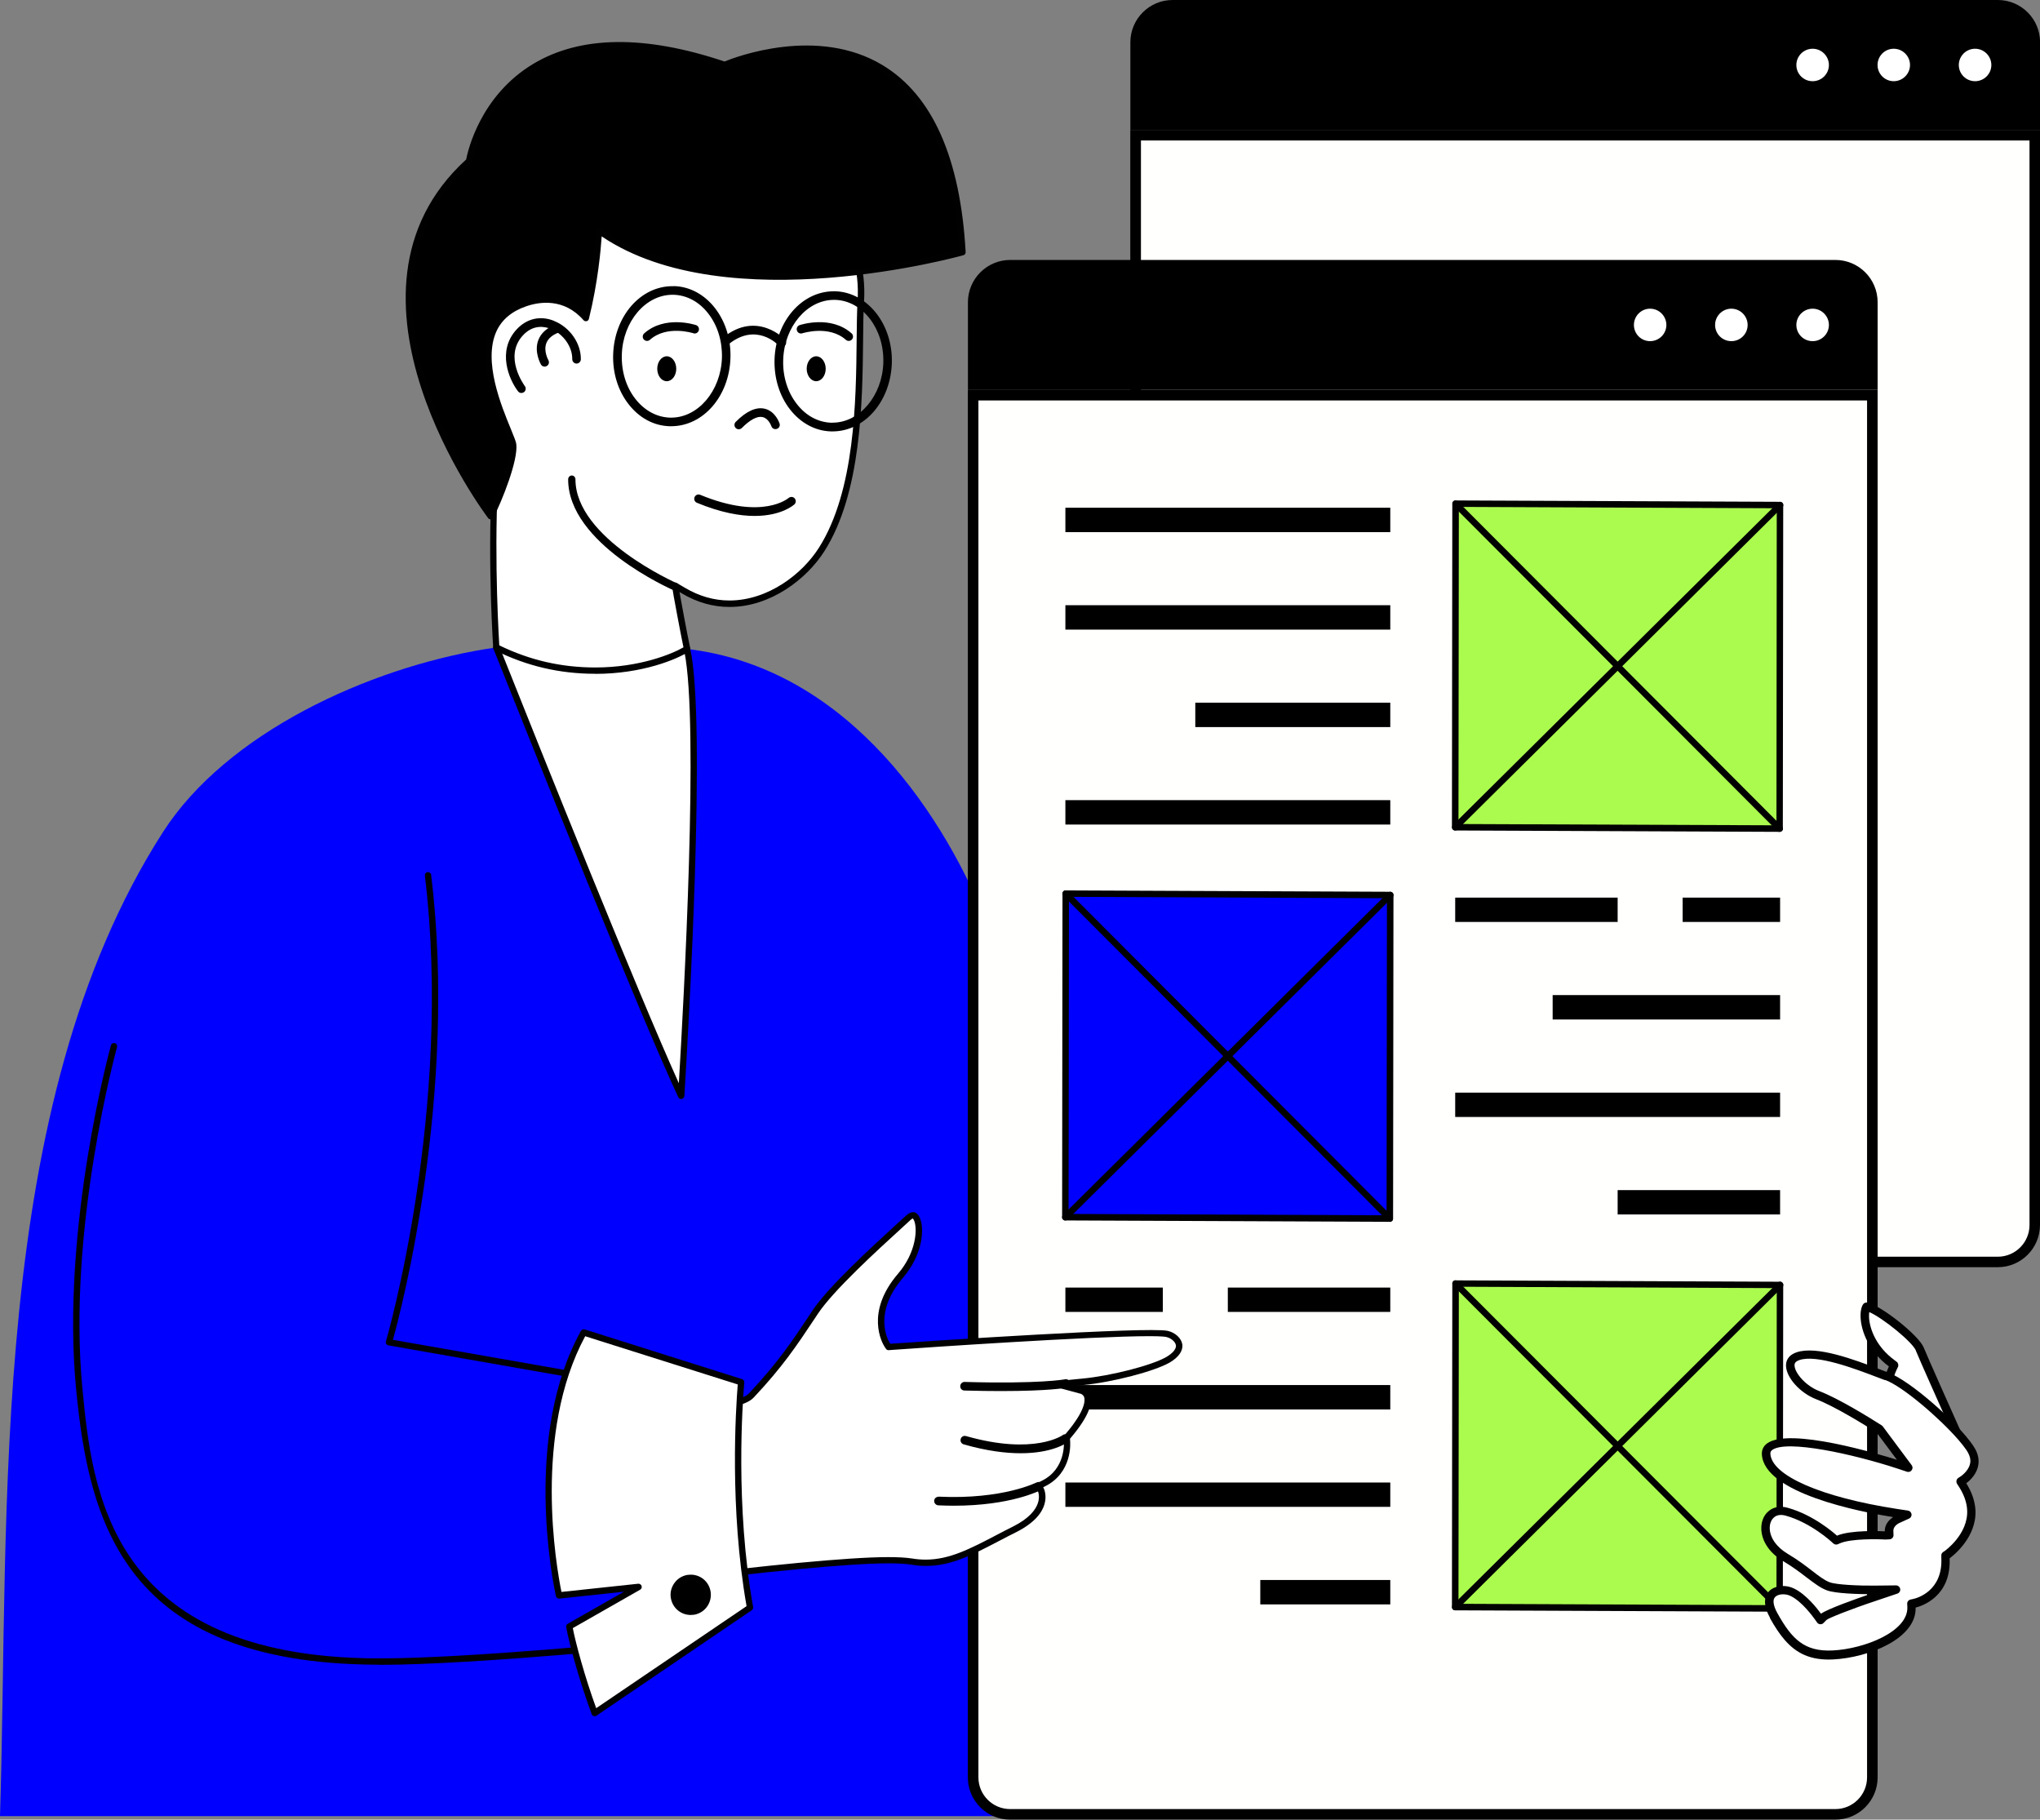 <?xml version="1.0" encoding="UTF-8"?>
<svg id="Capa_2" data-name="Capa 2" xmlns="http://www.w3.org/2000/svg" viewBox="0 0 268.36 239.33">
  <rect x="0" y="0" width="268.36" height="239.33" fill="#808080" stroke="none"/>
  <defs>
    <style>
      .cls-1 {
        fill: #fff;
      }

      .cls-2 {
        fill: #abfb4f;
      }

      .cls-3 {
        fill: blue;
      }

      .cls-4 {
        fill: #010101;
      }

      .cls-5 {
        fill: #fffffd;
      }
    </style>
  </defs>
  <g id="Capa_1-2" data-name="Capa 1">
    <g>
      <g>
        <g>
          <path class="cls-5" d="M154.25,165.99c-2.69,0-4.87-2.18-4.87-4.87V17.79h118.28v143.33c0,2.68-2.18,4.87-4.87,4.87h-108.54Z"/>
          <path d="M266.98,18.48v142.64c0,2.3-1.87,4.17-4.17,4.17h-108.55c-2.3,0-4.17-1.87-4.17-4.17V18.48h116.89ZM268.36,17.09h-119.67v144.02c0,3.07,2.49,5.56,5.56,5.56h108.55c3.07,0,5.56-2.49,5.56-5.56V17.09h0Z"/>
        </g>
        <path d="M148.69,0h119.67v11.53c0,3.07-2.49,5.56-5.56,5.56h-108.55c-3.07,0-5.56-2.49-5.56-5.56V0h0Z" transform="translate(417.06 17.09) rotate(180)"/>
        <path class="cls-1" d="M257.68,8.55c0,1.18.96,2.13,2.14,2.13s2.14-.96,2.14-2.13-.96-2.14-2.14-2.14-2.14.96-2.14,2.14Z"/>
        <path class="cls-1" d="M246.99,8.55c0,1.18.96,2.13,2.13,2.13s2.14-.96,2.14-2.13-.96-2.14-2.14-2.14-2.13.96-2.13,2.14Z"/>
        <path class="cls-1" d="M236.31,8.55c0,1.18.95,2.13,2.14,2.13s2.14-.96,2.14-2.13-.96-2.14-2.14-2.14-2.14.96-2.14,2.14Z"/>
      </g>
      <g>
        <g>
          <path class="cls-3" d="M91.41,85.49c-8.26-1.2-19.39-1.45-27.53-.12-15.39,2.51-34.08,11.01-42.46,24.1C-1.74,145.58,1.28,198.6,0,238.87h145.81c-1.08-46.15-1.17-79.35-15.66-116.64-5.76-14.82-18.23-33.76-38.74-36.74Z"/>
          <g>
            <g>
              <g>
                <path class="cls-5" d="M132.88,238.64c-2.68,0-4.86-2.18-4.86-4.86V51.98h118.28v181.79c0,2.68-2.18,4.87-4.87,4.87h-108.56Z"/>
                <path d="M245.61,52.67v181.1c0,2.3-1.87,4.17-4.17,4.17h-108.56c-2.3,0-4.17-1.87-4.17-4.17V52.67h116.89ZM246.99,51.28h-119.67v182.49c0,3.07,2.49,5.56,5.56,5.56h108.56c3.07,0,5.56-2.49,5.56-5.56V51.28h0Z"/>
              </g>
              <path d="M127.32,34.19h119.67v11.52c0,3.08-2.5,5.57-5.57,5.57h-108.54c-3.07,0-5.56-2.49-5.56-5.56v-11.53h0Z" transform="translate(374.32 85.47) rotate(180)"/>
              <path class="cls-1" d="M236.31,42.74c0,1.18.95,2.13,2.14,2.13s2.14-.96,2.14-2.13-.96-2.14-2.14-2.14-2.14.96-2.14,2.14Z"/>
              <path class="cls-1" d="M225.62,42.74c0,1.18.95,2.13,2.14,2.13s2.14-.96,2.14-2.13-.96-2.14-2.14-2.14-2.14.96-2.14,2.14Z"/>
              <path class="cls-1" d="M214.94,42.74c0,1.18.95,2.13,2.13,2.13s2.14-.96,2.14-2.13-.96-2.14-2.14-2.14-2.13.96-2.13,2.14Z"/>
            </g>
            <g>
              <polygon class="cls-2" points="234.17 66.42 234.12 108.98 191.43 108.81 191.48 66.24 234.17 66.42"/>
              <path class="cls-4" d="M234.12,109.41l-42.69-.18c-.24,0-.43-.19-.43-.43l.05-42.56c0-.11.04-.22.12-.3.08-.08.18-.12.3-.12h0l42.69.18c.23,0,.42.19.42.43l-.05,42.56c0,.11-.04.22-.13.3-.08.08-.18.12-.3.12h0ZM191.91,66.67l-.05,41.71,41.83.17.04-41.7-41.83-.18Z"/>
              <path class="cls-4" d="M191.43,109.23c.11,0,.22-.04.3-.12l42.74-42.38c.17-.17.17-.44,0-.6-.16-.17-.43-.17-.6,0l-42.74,42.38c-.16.17-.16.44,0,.6.09.09.2.13.3.13Z"/>
              <path class="cls-4" d="M234.12,109.41c.11,0,.22-.04.3-.12.17-.17.17-.44,0-.6l-42.64-42.74c-.17-.17-.44-.17-.6,0-.17.17-.17.44,0,.61l42.64,42.74c.08.08.19.12.3.12Z"/>
            </g>
            <g>
              <polygon class="cls-3" points="182.89 117.71 182.83 160.27 140.15 160.09 140.2 117.53 182.89 117.71"/>
              <path class="cls-4" d="M182.83,160.7l-42.69-.18c-.23,0-.42-.19-.42-.43l.05-42.56c0-.11.05-.22.13-.3.08-.08.14-.12.3-.12l42.69.18c.23,0,.42.19.42.43l-.05,42.56c0,.11-.04.22-.12.3-.08.08-.19.13-.3.13h0ZM140.62,117.96l-.05,41.7,41.83.18.05-41.7-41.83-.18Z"/>
              <path class="cls-4" d="M140.15,160.52c.11,0,.22-.04.3-.12l42.74-42.38c.17-.16.17-.43,0-.6-.17-.17-.44-.17-.61,0l-42.74,42.38c-.17.16-.17.44,0,.6.08.08.19.13.3.13Z"/>
              <path class="cls-4" d="M182.83,160.7c.11,0,.22-.04.3-.13.16-.17.16-.44,0-.6l-42.64-42.74c-.17-.17-.44-.17-.61,0-.17.17-.17.44,0,.6l42.64,42.74c.09.08.2.13.3.13Z"/>
            </g>
            <g>
              <polygon class="cls-2" points="234.17 168.99 234.12 211.55 191.43 211.38 191.48 168.81 234.17 168.99"/>
              <path class="cls-4" d="M234.12,211.98l-42.69-.18c-.24,0-.43-.19-.43-.42l.05-42.56c0-.11.04-.22.12-.3.08-.08.16-.11.3-.12l42.69.18c.23,0,.42.19.42.42l-.05,42.56c0,.12-.04.22-.13.3-.08.08-.18.12-.3.12h0ZM191.91,169.24l-.05,41.7,41.83.18.04-41.7-41.83-.18Z"/>
              <path class="cls-4" d="M191.43,211.8c.11,0,.22-.04.3-.12l42.74-42.38c.17-.17.17-.44,0-.6-.16-.17-.43-.17-.6,0l-42.74,42.38c-.16.17-.16.43,0,.6.09.08.2.12.3.12Z"/>
              <path class="cls-4" d="M234.12,211.98c.11,0,.22-.04.3-.12.17-.17.17-.44,0-.6l-42.64-42.74c-.17-.17-.44-.17-.6,0-.17.17-.17.44,0,.6l42.64,42.74c.08.08.19.12.3.12Z"/>
            </g>
            <g>
              <rect x="140.15" y="79.6" width="42.74" height="3.21"/>
              <rect x="157.24" y="92.42" width="25.65" height="3.21"/>
              <rect x="140.15" y="66.78" width="42.74" height="3.21"/>
              <rect x="140.15" y="105.24" width="42.74" height="3.21"/>
              <rect x="191.43" y="118.06" width="21.37" height="3.2"/>
              <rect x="221.35" y="118.06" width="12.82" height="3.2"/>
              <rect x="204.25" y="130.88" width="29.92" height="3.21"/>
              <rect x="191.43" y="143.71" width="42.74" height="3.2"/>
              <rect x="212.8" y="156.53" width="21.37" height="3.2"/>
              <rect x="140.15" y="169.35" width="12.82" height="3.2"/>
              <rect x="161.52" y="169.35" width="21.37" height="3.2"/>
              <rect x="140.15" y="182.17" width="42.74" height="3.21"/>
              <rect x="140.15" y="194.99" width="42.74" height="3.2"/>
              <rect x="165.79" y="207.81" width="17.1" height="3.21"/>
            </g>
          </g>
          <g>
            <path class="cls-1" d="M89.61,144.15c-5.71-12.26-22.14-53.52-24.32-59,2.87-.86,6.64-.75,10.89-.75,6.54,0,12.64.66,14.19.95,2.11,9.3-.15,48.87-.76,58.8Z"/>
            <path class="cls-4" d="M89.61,144.56c-.16,0-.3-.09-.38-.24-5.1-10.94-18.65-44.77-24.25-58.81l-.08-.21c-.04-.11-.04-.23.01-.34.05-.1.15-.18.26-.21,2.64-.79,5.94-.78,9.75-.78h1.26c6.38,0,12.54.63,14.27.95.16.03.29.15.33.31,2.18,9.58-.25,50.77-.75,58.92-.02.19-.15.35-.34.39-.03,0-.05,0-.08,0ZM65.85,85.43c5.4,13.56,17.94,44.85,23.45,57.04.65-10.86,2.65-47.36.73-56.76-1.73-.27-7.42-.89-13.85-.89h-1.26c-3.54,0-6.61-.02-9.07.62Z"/>
          </g>
          <g>
            <path class="cls-1" d="M78.31,88.21c-4.29,0-8.64-.88-13.02-3.05-.14-2.16-.83-14.27.04-25.4.13-1.59-.55-5.37-1.27-9.36-.76-4.21-1.62-8.97-1.3-10.19,3.08-11.65,12.66-17.8,27.69-17.8h1.36c7.49,0,14.15,2.35,17.83,6.29,2.67,2.86,3.88,6.57,3.6,11.02-.09,1.38-.11,3.13-.12,5.14-.08,7.9-.21,19.85-5.03,27.43-2.26,3.55-6.88,7.13-12.12,7.13h0c-2.08,0-4.11-.57-6.03-1.71l-1.11-.65.21,1.27c.03.2.88,4.88,1.34,7.02-1.17.76-5.65,2.86-12.06,2.86Z"/>
            <path class="cls-4" d="M78.31,88.62c-4.69,0-9.01-1.01-13.2-3.09-.13-.07-.23-.2-.23-.35-.21-3.27-.8-14.75.04-25.46.12-1.53-.54-5.23-1.25-9.15l-.06-.3c-.93-5.2-1.57-8.97-1.25-10.18,3.13-11.84,12.84-18.1,28.09-18.1h1.36c7.6,0,14.38,2.4,18.14,6.42,2.75,2.94,4,6.76,3.71,11.33-.09,1.34-.1,3.04-.12,5v.12c-.09,7.95-.21,19.97-5.1,27.65-2.32,3.65-7.07,7.32-12.47,7.32-2.16,0-4.26-.59-6.23-1.76l-.35-.2.07.4c.03.18.88,4.85,1.34,7,.04.17-.04.34-.18.43-1.56,1.01-6.13,2.93-12.29,2.93ZM65.7,84.89c4.01,1.95,8.14,2.9,12.62,2.9,5.82,0,10.12-1.79,11.59-2.65-.47-2.26-1.26-6.57-1.29-6.75l-.21-1.28c-.03-.16.04-.32.17-.41.14-.09.31-.11.45-.02l1.11.65c1.85,1.09,3.8,1.65,5.82,1.65,5.08,0,9.58-3.48,11.77-6.94,4.76-7.49,4.88-19.36,4.96-27.21v-.12c.02-1.97.04-3.68.12-5.05.28-4.33-.89-7.94-3.49-10.71-3.6-3.85-10.15-6.15-17.52-6.15h-1.36c-14.83,0-24.26,6.04-27.28,17.49-.3,1.12.56,5.94,1.26,9.82l.05.3c.72,3.97,1.39,7.72,1.26,9.36-.81,10.4-.26,21.56-.05,25.1Z"/>
          </g>
          <g>
            <path d="M95.33,8.54c-29.87-10.11-33.63,12.66-33.63,12.66-19.48,17.57,2.84,46.7,2.84,46.7,1.26-2.47,3.18-7.53,2.96-9.43-.2-1.67-8.15-15.25,1.57-18.57,2.77-.95,5.77-.59,7.99,1.95,1.54-6.29,1.7-11.53,1.7-11.53,16.37,11.83,47.84,2.86,47.84,2.86-2.12-37.59-31.29-24.63-31.29-24.63Z"/>
            <path class="cls-4" d="M64.55,68.31c-.13,0-.25-.06-.33-.16-.23-.29-22.25-29.53-2.9-47.17.22-1.15,1.87-8.4,8.83-12.58,6.22-3.73,14.69-3.82,25.16-.31,1.41-.58,12.26-4.73,20.86.52,6.52,3.97,10.17,12.23,10.86,24.54.01.2-.11.37-.3.42-.31.09-31.08,8.66-47.58-2.48-.11,1.68-.48,5.98-1.68,10.85-.04.15-.15.27-.3.3-.15.03-.31-.01-.41-.13-2.58-2.95-5.83-2.42-7.55-1.82-1.89.65-3.21,1.76-3.91,3.3-1.77,3.93.63,9.75,1.92,12.88.43,1.05.66,1.62.7,1.95.25,2.14-1.87,7.44-3.01,9.66-.06.13-.19.21-.33.23h-.04ZM81.5,6.36c-4.2,0-7.85.92-10.92,2.76-7.08,4.25-8.45,12.07-8.46,12.15-.02.1-.06.18-.13.24-17.53,15.8-.41,41.51,2.49,45.59,1.28-2.69,2.81-6.99,2.62-8.58-.03-.24-.31-.92-.64-1.73-1.34-3.24-3.84-9.28-1.91-13.54.8-1.76,2.28-3.02,4.41-3.75,2.99-1.01,5.82-.46,7.9,1.5,1.35-5.84,1.51-10.65,1.51-10.7,0-.15.1-.29.23-.36.14-.07.3-.05.43.04,15.14,10.93,43.8,3.77,47.16,2.88-.72-11.83-4.23-19.75-10.43-23.54-8.81-5.36-20.13-.45-20.25-.4-.1.03-.21.05-.3.01-5.07-1.71-9.65-2.57-13.71-2.57Z"/>
          </g>
          <g>
            <path d="M88.67,37.64h-.21c-4.21,0-7.63,3.94-7.8,8.97-.08,2.44.64,4.77,2.02,6.54,1.41,1.82,3.32,2.85,5.4,2.91h.21c4.21,0,7.64-3.93,7.8-8.97.08-2.44-.64-4.76-2.02-6.55-1.4-1.81-3.33-2.85-5.4-2.91ZM88.29,54.93h-.17c-1.74-.06-3.35-.94-4.55-2.48-1.22-1.57-1.84-3.63-1.77-5.81.13-4.34,3.12-7.87,6.66-7.87h.17c1.74.06,3.36.93,4.55,2.48,1.22,1.57,1.85,3.64,1.79,5.81-.14,4.34-3.13,7.87-6.67,7.87Z"/>
            <path d="M109.9,38.31h-.21c-4.21,0-7.64,3.94-7.8,8.97-.07,2.44.64,4.77,2.02,6.55,1.41,1.81,3.32,2.85,5.4,2.91h.21c4.21,0,7.63-3.94,7.8-8.97.16-5.08-3.17-9.32-7.43-9.46ZM109.53,55.6h-.17c-1.75-.06-3.36-.93-4.55-2.48-1.22-1.57-1.86-3.64-1.78-5.81.14-4.34,3.13-7.87,6.67-7.87h.17c3.63.11,6.47,3.83,6.33,8.28-.14,4.34-3.13,7.87-6.67,7.87Z"/>
            <path d="M95.15,44.38c-.24.2-.29.55-.09.8.2.25.55.28.8.09,3.62-2.92,6.46.05,6.58.17.11.12.27.18.41.18.14,0,.28-.04.39-.15.23-.21.24-.57.04-.8-.04-.04-3.66-3.88-8.12-.3Z"/>
          </g>
          <path d="M103.73,65.5s-3.37,2.99-11.62-.42c-.29-.12-.62.02-.74.31-.12.29.02.62.31.74,3.15,1.3,5.65,1.73,7.58,1.73,3.54,0,5.14-1.43,5.24-1.52.23-.21.24-.57.03-.8-.21-.23-.57-.24-.8-.03Z"/>
          <path d="M91.57,42.76c-.17-.05-4.11-1.33-6.83,1.09-.23.21-.25.57-.05.8.12.12.27.19.42.19.14,0,.27-.05.38-.14,2.22-1.99,5.69-.88,5.72-.87.29.11.61-.06.71-.35.1-.3-.06-.61-.35-.72Z"/>
          <path d="M105.19,42.76c-.29.1-.46.42-.35.72.09.3.42.46.72.35.03,0,3.48-1.12,5.72.87.1.09.24.14.37.14.16,0,.31-.07.42-.19.21-.23.19-.59-.04-.8-2.73-2.43-6.67-1.14-6.84-1.09Z"/>
          <path d="M107.37,46.86c-.69,0-1.25.74-1.25,1.64s.56,1.64,1.25,1.64,1.25-.74,1.25-1.64-.56-1.64-1.25-1.64Z"/>
          <path d="M87.71,46.86c-.69,0-1.25.74-1.25,1.64s.55,1.64,1.25,1.64,1.25-.74,1.25-1.64-.56-1.64-1.25-1.64Z"/>
          <path d="M100.6,53.76c-1.12-.27-2.41.31-3.82,1.73-.22.23-.22.58,0,.8.11.11.25.17.4.17s.29-.06.41-.17c1.09-1.1,2.04-1.6,2.75-1.43.78.19,1.12,1.16,1.13,1.19.1.3.41.46.72.36.3-.09.46-.41.36-.71-.02-.06-.53-1.6-1.94-1.94Z"/>
          <path d="M89.1,76.74c-.14-.06-13.4-5.92-13.4-13.69,0-.29-.22-.51-.48-.51s-.48.23-.48.51c0,8.45,13.42,14.39,13.99,14.64.06.03.12.04.18.04.2,0,.37-.12.45-.32.1-.27-.02-.56-.27-.68Z"/>
          <g>
            <path d="M72.88,42.2c-1.82-.73-3.62-.3-4.95,1.16-2.56,2.82-.98,6.54.21,8.1.11.15.28.23.45.23.12,0,.24-.04.35-.12.24-.19.29-.55.1-.79-.02-.04-2.85-3.82-.27-6.65,1.37-1.5,2.9-1.19,3.7-.87,1.63.65,2.84,2.36,2.81,3.98,0,.31.24.57.55.58h.01c.31,0,.56-.25.57-.56.03-2.1-1.44-4.22-3.53-5.05Z"/>
            <path d="M73.18,42.64c-1.23.46-2.03,1.17-2.38,2.13-.56,1.54.32,3.09.36,3.17.1.18.29.28.48.28.1,0,.2-.02.29-.08.27-.15.36-.5.21-.77-.01-.01-.66-1.17-.28-2.21.23-.63.8-1.12,1.7-1.45.29-.11.45-.44.34-.73-.1-.3-.43-.45-.73-.34Z"/>
          </g>
        </g>
        <g>
          <g>
            <path class="cls-1" d="M252.56,177.44c.52,1.27,4.07,9.25,5.27,11.91l-9.24-2.4c-.29-.75-.45-1.56-.49-2.41-.12-2.53.91-4.62.92-4.64l.17-.34-.3-.23c-2.49-1.83-3.47-4.33-3.55-6.04-.04-.94.18-1.37.23-1.41,1.65.36,6.43,4.16,7,5.57Z"/>
            <path class="cls-4" d="M248.07,187.14c-.31-.81-.49-1.68-.53-2.58-.12-2.42.75-4.43.94-4.84-2.6-1.93-3.63-4.58-3.72-6.41-.05-.99.18-1.65.42-1.86.14-.12.31-.16.48-.12,1.84.4,6.77,4.33,7.4,5.9h0c.5,1.24,3.97,9,5.26,11.89.09.19.05.42-.08.58-.14.16-.36.23-.56.18l-9.23-2.4c-.11-.02-.21-.09-.28-.17-.04-.05-.08-.11-.1-.17ZM252.04,177.64h0c-.48-1.15-4.34-4.28-6.14-5.07-.03.17-.04.39-.03.68.08,1.6.99,3.91,3.33,5.63l.31.23c.2.16.27.45.16.69l-.17.35s-.98,2-.86,4.36c.03.68.15,1.35.36,1.97l7.83,2.03c-1.51-3.39-4.35-9.74-4.8-10.86ZM252.55,177.42h.01s-.01,0-.01,0Z"/>
          </g>
          <g>
            <path class="cls-1" d="M248.17,181.01c2.82,1.03,9.03,6.59,10.96,9.44.37.55.58,1.1.6,1.62.08,1.56-1.45,2.56-1.46,2.57l-.37.25.24.37c.72,1.13,1.12,2.26,1.18,3.37.17,3.53-3.16,5.85-3.2,5.87l-.21.14v.25c.26,5.04-3.92,5.95-4.1,6l-.38.08.02.38c.18,3.74-6,6.11-10.35,6.33-3.98.2-5.81-1.66-7.76-5.14-.37-.66-.58-1.24-.6-1.74-.03-.57.17-1,.59-1.28.61-.42,1.62-.44,2.4-.08,1.75.81,3.41,3.22,3.43,3.25l.32.44.38-.39c.37-.39,3.79-1.68,6.88-2.72l2.68-.9-2.83.03c-1.31.01-4.94-.05-6.08-.47-.79-.3-1.54-.88-2.49-1.6-.87-.66-1.84-1.42-3.14-2.19-1.6-.95-2.55-2.3-2.63-3.72-.04-.84.25-1.57.8-2,.52-.42,1.21-.52,2-.3,3.47.97,6.24,3.55,6.27,3.58l.22.2.27-.11c1.78-.8,6.18-.55,6.22-.55l.49-.02-.03-.5c-.05-1.05,1-1.54,1.05-1.57l1.35-.62-1.46-.22c-8.15-1.26-16.92-3.94-17.11-7.79-.01-.4.14-.7.45-.94,2.45-1.82,13.04,1.07,16.92,2.33l1.33.44-.83-1.13-2.97-3.97c-.21-.13-5.16-3.33-8.14-4.48-1.84-.71-3.51-2.51-3.58-3.84-.03-.62.31-1.03,1.03-1.28,2.46-.84,7.46,1.07,10.46,2.2l1.18.45Z"/>
            <path class="cls-4" d="M232.85,212.79c-.42-.74-.63-1.39-.66-1.99-.04-.76.25-1.37.83-1.77.77-.52,1.97-.58,2.94-.12,1.65.77,3.17,2.75,3.59,3.34.81-.62,4.79-2.02,6.4-2.57-1.36-.01-4.48-.08-5.63-.51-.87-.33-1.63-.92-2.64-1.68-.85-.65-1.81-1.39-3.09-2.15-1.75-1.03-2.81-2.56-2.89-4.16-.05-1.03.32-1.93,1-2.46.66-.54,1.52-.68,2.5-.4,3.37.94,6.07,3.31,6.45,3.66,1.82-.77,5.77-.6,6.29-.57-.02-.73.37-1.39,1.1-1.87-4.38-.7-17.02-3.16-17.27-8.27-.02-.59.21-1.06.67-1.41,2.94-2.2,14.91,1.45,17.1,2.14l-2.69-3.6c-1.57-1-5.47-3.42-7.97-4.38-2.05-.8-3.86-2.78-3.93-4.33-.03-.6.18-1.41,1.4-1.83,2.65-.9,7.58.97,10.83,2.2l1.18.45c2.97,1.08,9.22,6.67,11.22,9.65.43.63.67,1.27.7,1.91.08,1.64-1.25,2.76-1.62,3.01.74,1.18,1.14,2.37,1.21,3.55.17,3.58-2.95,6-3.4,6.33.22,5.05-3.68,6.28-4.47,6.48.11,4.1-6.22,6.59-10.87,6.82-2.94.14-4.81-.79-6.35-2.56-.69-.79-1.31-1.75-1.94-2.87ZM247.98,181.53s0,0,0,0l-1.19-.45c-2.73-1.04-7.81-2.97-10.07-2.2-.62.22-.66.49-.65.72.04,1,1.48,2.68,3.22,3.35,2.59.99,6.57,3.46,8.24,4.52.06.04.1.08.15.14l3.8,5.1c.15.2.15.46,0,.66-.14.2-.39.28-.62.2l-1.33-.44c-5.67-1.86-14.52-3.83-16.41-2.41-.17.13-.23.26-.23.47.15,2.89,6.68,5.73,16.64,7.27l1.46.22c.24.03.43.23.47.47.04.24-.1.48-.32.58l-1.34.61c-.28.15-.76.5-.73,1.04l.02.5c.02.31-.22.57-.53.58l-.56.03c-.83-.06-4.5-.15-5.97.5l-.27.12c-.2.08-.43.04-.59-.11l-.22-.2s-2.73-2.53-6.03-3.45c-.63-.17-1.14-.11-1.52.2-.4.32-.62.88-.59,1.54.06,1.22.92,2.41,2.35,3.27,1.33.79,2.33,1.55,3.22,2.24.9.7,1.62,1.25,2.32,1.51.9.34,3.98.46,5.89.44l2.83-.03c.27,0,.5.2.55.46.05.27-.11.53-.37.62l-2.67.9c-3.58,1.19-6.34,2.3-6.66,2.57l-.38.39c-.11.12-.28.18-.44.17-.16-.01-.34-.1-.41-.23l-.33-.46c-.17-.23-1.67-2.34-3.21-3.05-.6-.28-1.41-.26-1.84.04-.17.12-.37.31-.35.79.02.41.2.92.53,1.5,1.88,3.36,3.53,5.04,7.25,4.86,4.2-.21,9.98-2.5,9.82-5.74l-.02-.38c-.02-.28.17-.52.45-.58l.37-.08c.4-.09,3.9-.99,3.67-5.43v-.25c-.02-.2.08-.38.24-.49l.2-.13s3.12-2.19,2.96-5.38c-.05-1.01-.42-2.05-1.09-3.09l-.24-.37c-.16-.26-.09-.6.16-.77l.38-.25s1.26-.86,1.21-2.07c-.02-.43-.2-.88-.51-1.34-.27-.4-.63-.85-1.06-1.35-2.51-2.89-7.35-7.05-9.64-7.88Z"/>
          </g>
        </g>
        <g>
          <g>
            <g>
              <path class="cls-1" d="M65.58,183.71c2.75.29,14.39,1.46,23.04,1.46,7.8,0,9.58-.93,10.23-1.63,3.79-4.02,5.63-6.8,7.96-10.3l.41-.63c2.1-3.16,7.88-8.43,10.99-11.27l1.21-1.11c.34-.32.57-.37.67-.37.24,0,.41.3.49.48.59,1.3.33,4.58-2.15,7.47-4.32,5.03-1.87,8.91-1.76,9.07l.2.3.36-.02c.25-.02,25.68-1.81,33.97-1.81,1.56,0,2.09.07,2.27.11.82.18,1.51.79,1.62,1.44.1.66-.42,1.36-1.46,1.97-1.94,1.13-7.38,2.54-11.21,2.9l-3.33.32,3.22.87s.53.17.7.75c.18.62.09,2.12-2.55,5.2l-.17.2.03.27c.02.17.43,4.05-3.14,5.79l-.55.26.27.55c.05.11,1.25,2.81-3.49,5.19-.8.4-1.56.79-2.29,1.17-3.44,1.79-6.16,3.21-9.35,3.21h0c-.6,0-1.23-.05-1.88-.16-.73-.12-1.75-.18-3.08-.18-10.6,0-47.5,4.86-54.59,6.65l3.36-28.15Z"/>
              <path class="cls-4" d="M62.22,212.27c-.1,0-.2-.03-.28-.1-.1-.09-.16-.23-.14-.36l3.36-28.15c.03-.21.21-.37.42-.37h.04c3.26.34,14.56,1.46,23,1.46,5.73,0,8.98-.49,9.93-1.51,3.74-3.98,5.58-6.72,7.89-10.2l.44-.67c2.13-3.19,7.92-8.47,11.03-11.32l1.25-1.14c.42-.39.75-.48.96-.48.35,0,.64.24.87.72.66,1.45.41,4.86-2.21,7.92-3.98,4.65-1.97,8.19-1.72,8.58l.06.09.29-.02c5-.35,33.55-2.24,36.18-1.68.99.21,1.81.96,1.94,1.77.12.85-.47,1.7-1.66,2.4-1.99,1.15-7.51,2.59-11.38,2.96l-1.05.1,1.01.27c.2.05.79.34.99,1.04.25.86-.01,2.52-2.63,5.59l-.05.06v.09c.06.46.34,4.41-3.36,6.21l-.17.08.09.18c.15.34,1.28,3.26-3.68,5.75-.68.34-1.35.68-1.97,1.01l-.31.16c-3.49,1.82-6.25,3.25-9.54,3.25-.65,0-1.29-.05-1.95-.17-.72-.11-1.73-.17-3.02-.17-10.7,0-47.4,4.84-54.49,6.63-.04,0-.07.01-.1.01ZM65.94,184.16l-3.24,27.15c8.35-1.89,43.64-6.51,54.11-6.51,1.35,0,2.38.06,3.15.18.62.1,1.21.15,1.82.15,3.09,0,5.77-1.39,9.15-3.15l.32-.17c.63-.33,1.3-.68,1.99-1.02,4.34-2.17,3.35-4.55,3.3-4.65l-.26-.54c-.05-.1-.06-.21-.02-.32.04-.11.11-.19.22-.24l.55-.27c3.18-1.55,2.95-4.99,2.91-5.37l-.03-.27c-.02-.11.02-.22.09-.31l.16-.2c2.69-3.13,2.57-4.48,2.47-4.82-.1-.35-.41-.46-.42-.47l-3.21-.87c-.2-.05-.32-.24-.3-.44.02-.2.17-.36.37-.38l3.32-.32c3.78-.36,9.14-1.74,11.04-2.84.87-.51,1.33-1.08,1.26-1.55-.08-.47-.65-.95-1.3-1.09-.1-.02-.58-.1-2.18-.1-7.52,0-29.44,1.49-33.76,1.8l-.54.04c-.14.02-.29-.06-.37-.19l-.2-.3c-.28-.45-2.58-4.47,1.8-9.57,2.44-2.85,2.57-5.98,2.09-7.03-.08-.15-.14-.22-.16-.24-.01.02-.14.06-.35.26l-1.21,1.11c-3.12,2.85-8.87,8.09-10.93,11.19l-.41.62c-2.37,3.56-4.22,6.34-8,10.36-.78.82-2.67,1.76-10.54,1.76s-18.96-1.04-22.68-1.42Z"/>
            </g>
            <path d="M139.79,188.76s-3.72,2.68-12.71.12c-.3-.09-.62.08-.7.39-.09.3.09.62.39.7,3.05.87,5.52,1.17,7.5,1.17,4.23,0,6.11-1.39,6.21-1.48.25-.19.3-.54.11-.79-.18-.25-.55-.3-.8-.11Z"/>
            <path d="M140.08,181.42s-3.29.62-13.18.34c-.29-.02-.58.24-.58.55-.02.31.23.58.55.58,1.83.05,3.42.07,4.82.07,6.31,0,8.51-.42,8.62-.44.3-.06.5-.36.44-.67-.06-.31-.36-.51-.66-.44Z"/>
            <path d="M136.4,194.96s-4.44,2.29-12.91,1.89c-.34.02-.59.23-.6.54-.01.32.23.58.54.6.71.03,1.39.05,2.04.05,7.47,0,11.28-1.97,11.45-2.06.27-.15.37-.49.23-.76-.15-.27-.49-.38-.76-.24Z"/>
          </g>
          <path class="cls-3" d="M88.62,183.1l-37.46-6.58s8.92-30.19,5.14-61.43l-41.31,22.49s-6.61,23.8-4.57,45.04c1.51,15.67,4.92,35.72,39.07,35.89,12.64.06,38.97-2.63,38.97-2.63-1.5-4.19.15-32.8.15-32.8Z"/>
          <path class="cls-4" d="M49.95,218.95c-.16,0-.3,0-.46,0-33.22-.17-37.8-18.81-39.48-36.27-2.03-21.08,4.51-44.95,4.58-45.19.07-.23.29-.34.52-.29.22.06.35.29.29.51-.07.24-6.58,23.97-4.56,44.89,1.27,13.22,3.4,35.34,38.66,35.52h.45c11.67,0,34.36-2.22,37.99-2.58-1.2-5.25.06-28.69.25-32.08l-37.1-6.51c-.11-.02-.22-.09-.28-.19-.06-.1-.08-.22-.04-.34.09-.3,8.85-30.47,5.12-61.26-.02-.23.14-.44.37-.46.23,0,.43.14.46.37,3.5,28.91-3.95,57.26-5.03,61.15l37.01,6.49c.21.04.35.23.34.44-.02.28-1.63,28.56-.18,32.63.04.12.03.25-.04.36-.07.11-.18.18-.31.19-.26.02-25.88,2.64-38.56,2.64Z"/>
          <g>
            <path class="cls-1" d="M78.23,225.31c-1.65-4.43-2.98-9.36-3.34-11.39l9.12-5.21-10.48,1.12c-.86-3.97-3.87-21.73,3.25-34.59l20.71,6.54c-.24,2.72-1.23,16.22,1.16,29.65l-20.43,13.88Z"/>
            <path class="cls-4" d="M78.23,225.73s-.09,0-.12-.02c-.12-.04-.22-.13-.27-.25-1.57-4.21-2.96-9.23-3.36-11.46-.03-.17.05-.35.2-.43l7.4-4.22-8.5.91c-.21,0-.41-.12-.45-.33-.46-2.13-4.28-21.22,3.29-34.88.1-.17.3-.25.49-.2l20.71,6.54c.18.06.3.24.29.43-.22,2.58-1.22,16.16,1.16,29.54.03.16-.04.33-.17.42l-20.44,13.88c-.07.05-.15.07-.23.07ZM75.35,214.14c.38,1.95,1.54,6.3,3.08,10.53l19.78-13.42c-2.26-12.9-1.42-25.91-1.16-29.16l-20.07-6.34c-6.89,12.79-3.8,30.3-3.12,33.63l10.11-1.08c.18,0,.37.1.43.29.07.19-.02.39-.18.49l-8.87,5.06Z"/>
          </g>
          <g>
            <path d="M90.86,212c-.99,0-1.85-.64-2.14-1.59-.18-.58-.11-1.18.17-1.7.28-.53.75-.91,1.32-1.09.21-.06.43-.1.65-.1.99,0,1.84.64,2.13,1.58.36,1.18-.31,2.44-1.48,2.79-.22.06-.43.1-.65.1h0Z"/>
            <path class="cls-4" d="M90.86,212.41c-1.17,0-2.19-.76-2.53-1.88-.21-.68-.14-1.4.2-2.02.33-.62.88-1.08,1.56-1.29.25-.08.51-.11.78-.11,1.17,0,2.19.75,2.53,1.88.42,1.4-.37,2.89-1.76,3.31-.25.08-.52.11-.77.11ZM90.86,207.93c-.18,0-.36.03-.53.08-.46.14-.84.45-1.07.88-.23.43-.28.92-.13,1.38.29.95,1.31,1.51,2.26,1.22.96-.29,1.5-1.31,1.21-2.27-.24-.77-.93-1.29-1.74-1.29Z"/>
          </g>
        </g>
      </g>
    </g>
  </g>
</svg>